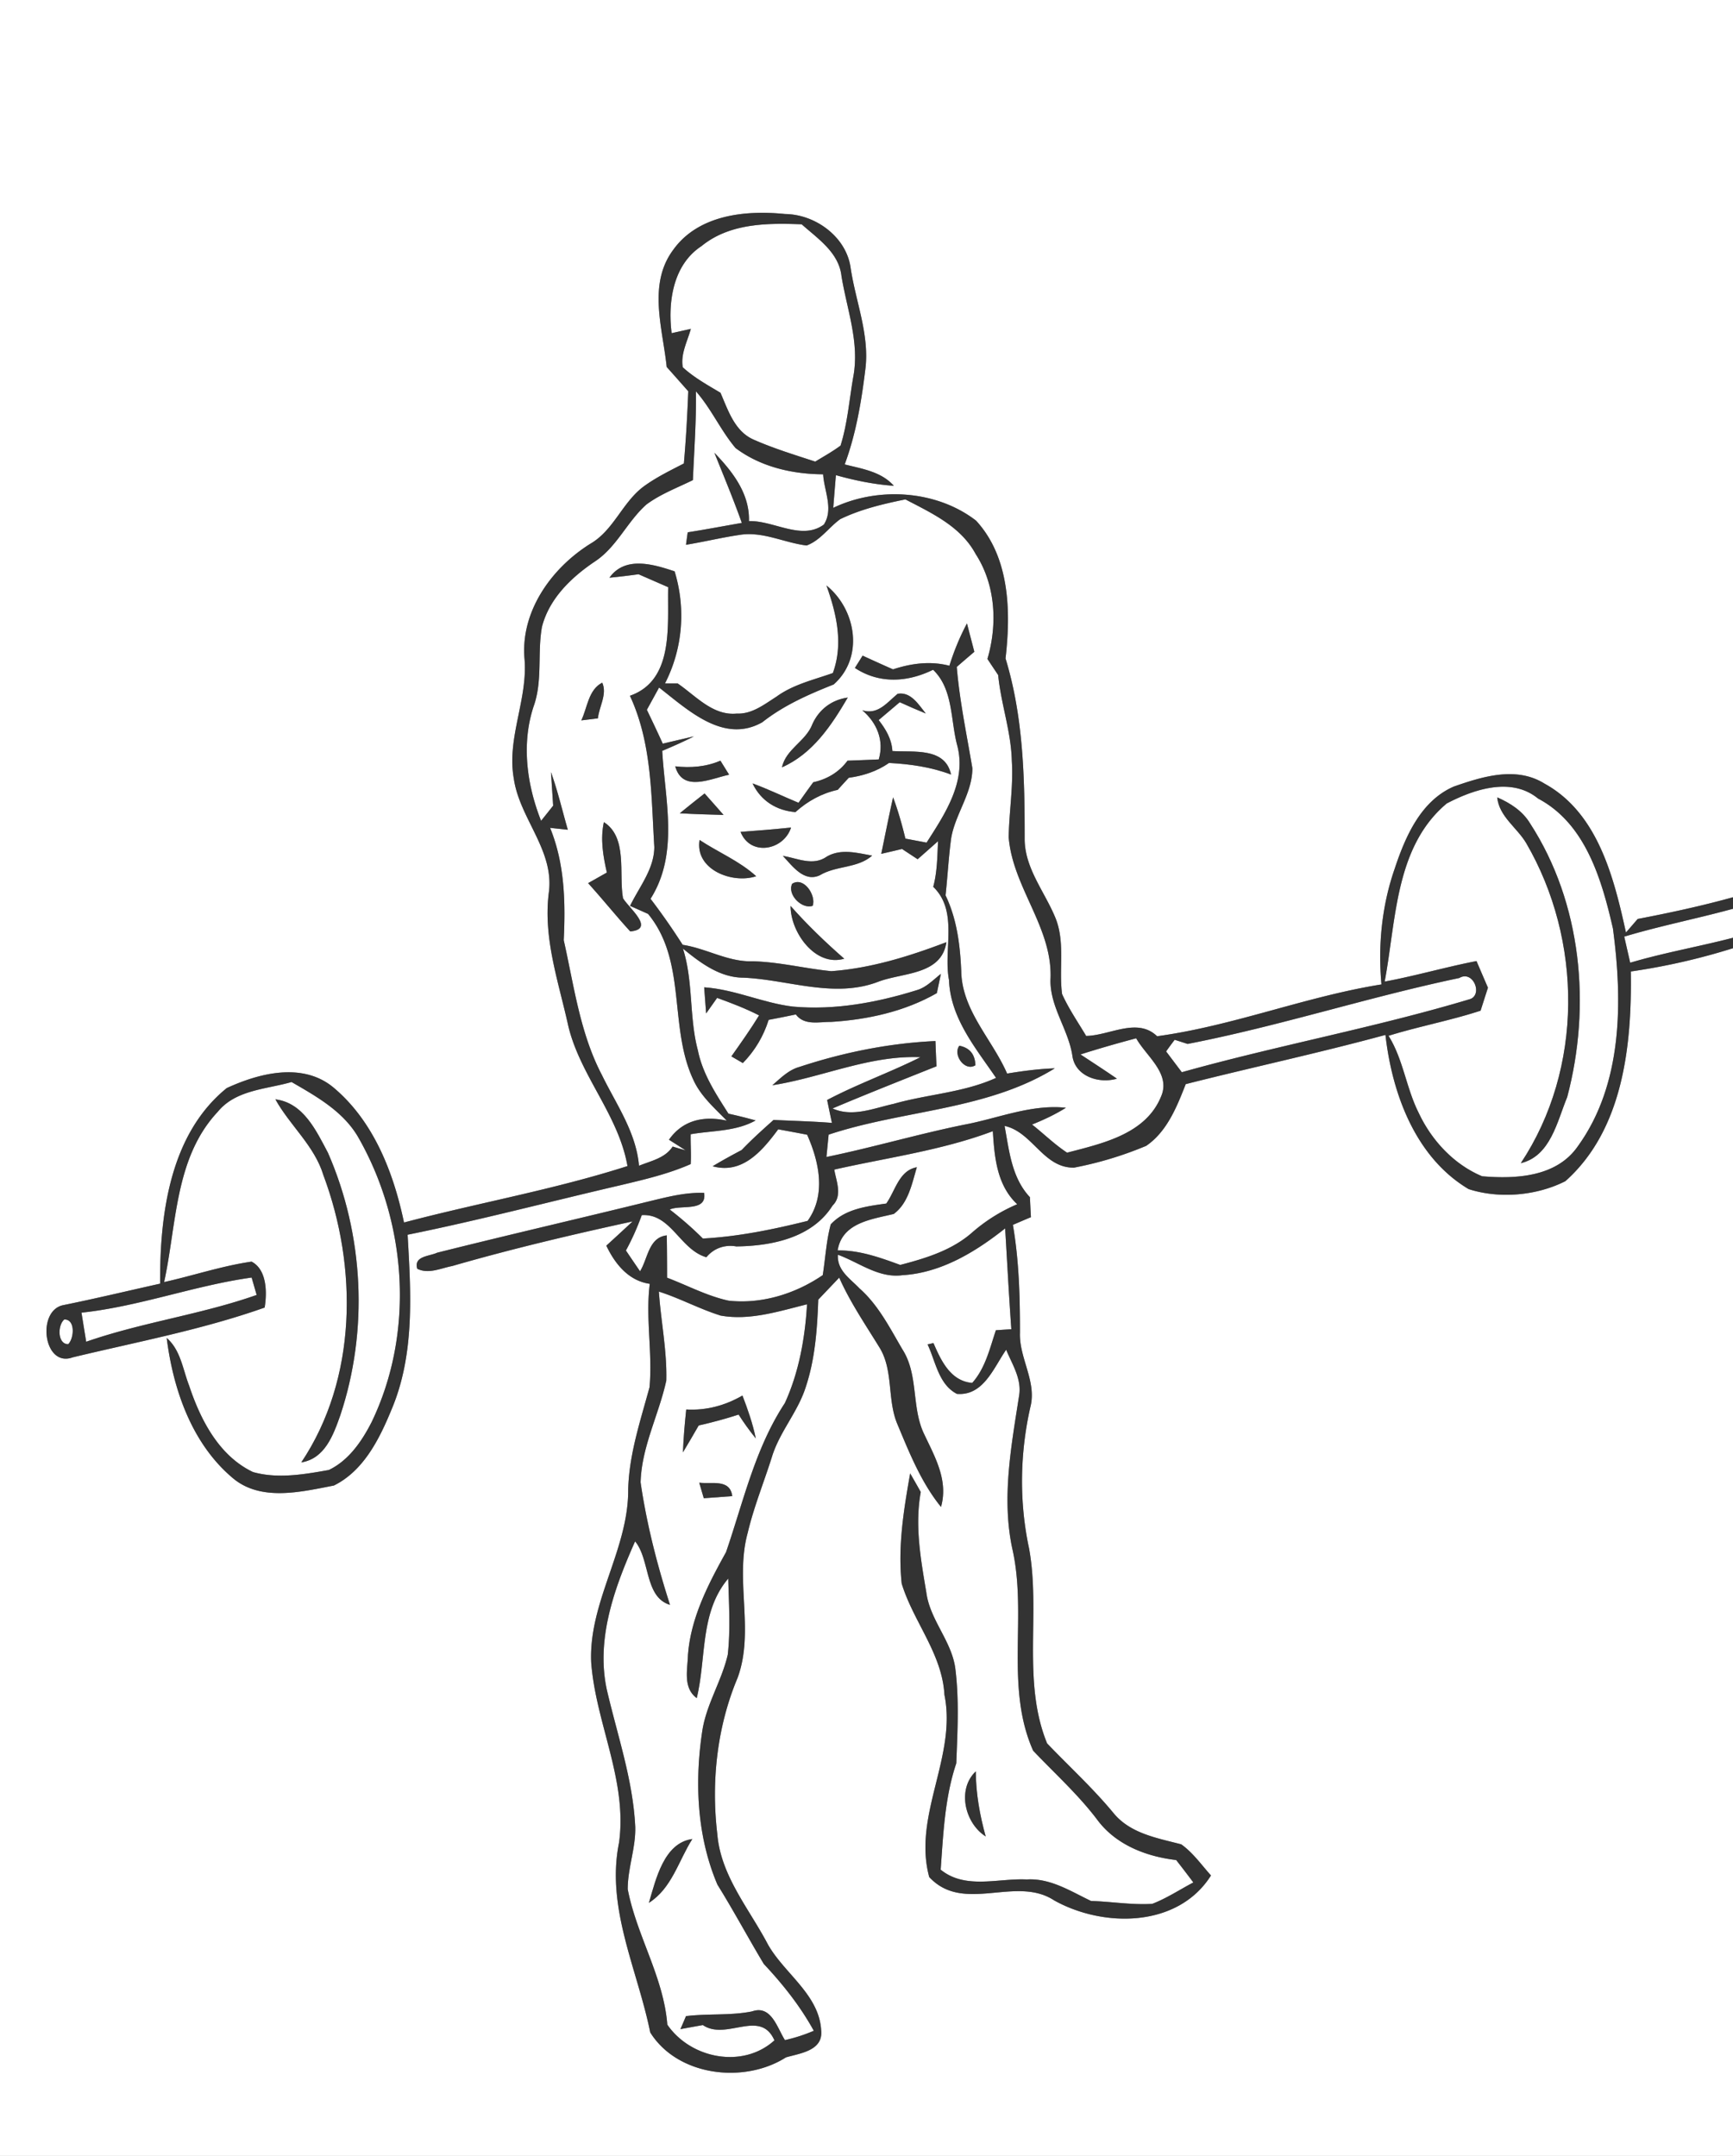 <svg width="221pt" height="275pt" viewBox="0 0 221 275" xmlns="http://www.w3.org/2000/svg">
  <rect x="0" y="0" width="221" height="275" fill="#808080" stroke="none"/>
  <g fill="#FFF">
    <path d="M0 0h221v114.45c-4 1.11-8.07 1.99-12.15 2.77-.38.43-1.12 1.3-1.5 1.73-1.54-7.01-3.58-15.25-10.38-18.99-3.6-2.25-7.9-.91-11.57.37-4.22 1.83-6.19 6.4-7.55 10.5-1.64 4.73-2.13 9.77-1.68 14.74-9.69 1.55-18.9 5.29-28.61 6.61-2.53-2.45-6.07-.08-9.05-.04-1.05-1.77-2.23-3.47-3.07-5.35-.42-3.22.41-6.6-.84-9.69-1.35-3.32-3.9-6.3-3.93-10.03.01-7.75-.16-15.62-2.44-23.08.69-5.98.55-12.9-3.76-17.58-5.05-3.9-12.51-4.36-18.21-1.63.08-1.04.25-3.13.34-4.17 2.41.68 4.88 1.18 7.39 1.36-1.62-1.82-4.04-2.16-6.27-2.73 1.43-3.87 2.12-7.95 2.62-12.03.6-4.48-1.25-8.77-1.88-13.15-.6-3.9-4.51-6.72-8.34-6.76-5.07-.52-11.09.1-14.29 4.6-3.24 4.38-1.32 9.99-.81 14.91.92 1.03 1.84 2.07 2.75 3.1-.12 3.07-.29 6.14-.56 9.21-1.76.91-3.56 1.78-5.16 2.96-2.69 2.02-3.79 5.55-6.75 7.27-4.93 3.08-8.89 8.56-8.42 14.59.48 5.21-2.28 10.16-1.36 15.35.73 5.17 5.27 9.22 4.45 14.71-.69 5.81 1.29 11.32 2.51 16.91 1.54 6.35 6.4 11.32 7.54 17.83-9.34 3-19.03 4.69-28.5 7.2-1.34-6.41-3.91-13.01-9.08-17.29-3.92-3.17-9.39-1.76-13.52.14-7.27 5.89-8.55 16.16-8.5 24.95-4.13.92-8.25 1.91-12.4 2.75-3.38.75-2.46 8.01 1.25 6.65 8.19-1.97 16.55-3.54 24.48-6.35.32-1.95.28-4.85-1.67-5.86-3.78.55-7.43 1.78-11.15 2.61 1.61-7.36 1.34-15.85 6.83-21.71 2.3-2.83 6.18-2.87 9.42-3.81 3.25 1.88 6.74 3.83 8.62 7.25 6.13 10.87 7.05 24.77 1.6 36.11-1.24 2.44-2.93 4.92-5.47 6.13-3.14.56-6.53 1.15-9.67.26-4.34-2.07-6.69-6.66-8.14-11.02-.81-2.08-1.08-4.54-2.86-6.08.82 6.53 3.17 13.38 8.31 17.77 3.6 3.16 8.8 1.86 13.01 1.05 3.8-1.88 5.81-5.95 7.35-9.69 2.98-7.04 2.48-14.85 2.05-22.3 9.11-1.84 18.1-4.22 27.16-6.32 3.02-.72 6.08-1.43 8.94-2.69.08-1.27-.03-2.55 0-3.81 2.78-.48 5.75-.34 8.28-1.76-1.15-.32-2.3-.61-3.46-.86-1.61-2.52-3.3-5.09-3.9-8.07-1.14-4.26-.56-8.76-1.91-12.99 2.23 1.82 4.7 3.7 7.72 3.71 5.74.25 11.58 2.69 17.24.5 3.11-1.17 8.02-.82 8.64-5.03-4.72 1.8-9.62 3.33-14.68 3.7-3.35-.33-6.64-1.18-10.03-1.26-3.14.1-5.88-1.64-8.92-2.1a85.531 85.531 0 0 0-4.1-5.87c3.64-5.76 1.85-12.55 1.49-18.87 1.36-.58 2.72-1.17 4.04-1.85-.99.23-2.97.69-3.97.93-.66-1.45-1.34-2.89-2.03-4.32l1.56-2.84c3.67 2.85 8.23 7.22 13.16 4.43 2.74-2.16 5.88-3.54 9.1-4.82 3.9-3.44 2.89-9.55-.92-12.63 1.29 3.6 2.18 7.44.82 11.17-2.45.87-5.07 1.46-7.2 3.02-1.55.98-3.11 2.24-5.06 2.15-3.05.3-5.23-2.27-7.53-3.84H84.8c2.27-4.44 2.68-9.55 1.23-14.3-2.72-.91-6.32-1.99-8.31.81 1.24-.12 2.48-.27 3.71-.44l3.78 1.65c-.12 4.79.8 11.87-4.88 13.85 2.82 6.06 2.71 12.77 3.11 19.29-.01 2.81-1.93 5.1-3.09 7.51.57.26 1.73.77 2.3 1.03 4.97 6.05 2.6 14.39 5.76 21.14.94 2.09 2.71 3.62 4.27 5.23-2.85-.64-5.58-.13-7.37 2.43l2.12 1.35c-.56-.15-1.11-.31-1.65-.48-.97 1.49-2.76 1.82-4.29 2.45-.38-4.3-2.9-7.82-4.73-11.57-2.8-5.34-3.56-11.4-4.87-17.2.23-4.85.13-9.75-1.74-14.33l2.26.24c-.71-2.45-1.28-4.94-2.15-7.35l.28 4.28c-.51.64-1.02 1.29-1.54 1.93-1.82-4.61-2.53-9.82-.95-14.6 1.17-3.27.46-6.78 1.06-10.13.91-3.59 3.73-6.31 6.71-8.32 2.83-1.84 4.15-5.12 6.63-7.31 1.8-1.33 3.92-2.12 5.91-3.1.16-3.77.44-7.54.39-11.32 1.96 2.22 3.15 4.98 5.05 7.23 3.19 2.4 7.23 3.33 11.17 3.35.12 2.11 1.36 4.44.09 6.41-2.82 2.08-6.39-.53-9.55-.44.1-3.52-2.1-6.32-4.41-8.72 1.19 2.97 2.43 5.93 3.5 8.95-2.3.4-4.6.84-6.9 1.2-.06.4-.17 1.19-.22 1.59 2.26-.37 4.49-.91 6.76-1.25 2.97-.52 5.73.99 8.62 1.34 1.75-.64 2.82-2.3 4.29-3.36 2.62-1.27 5.47-1.94 8.31-2.52 3.37 1.76 7.07 3.45 8.96 6.97 2.55 3.94 2.8 8.96 1.5 13.38.34.52 1.03 1.55 1.37 2.06.36 3.68 1.65 7.22 1.74 10.93.21 3.26-.35 6.5-.4 9.76.52 6.44 5.68 11.6 5.33 18.19-.06 3.45 2.27 6.3 2.79 9.65.34 2.65 3.39 3.63 5.68 2.95-1.53-1.06-3.1-2.07-4.64-3.09 2.35-.75 4.72-1.43 7.1-2.06 1.28 2.29 4.44 4.49 3.18 7.41-1.95 4.82-7.49 6-11.99 7.18-1.6-1.05-2.97-2.41-4.47-3.59 1.49-.6 2.95-1.28 4.32-2.14-4.48-.47-8.69 1.37-13.02 2.17-5.88 1.2-11.64 2.9-17.52 4.11l.28-2.85c9.5-3.16 20.16-3.09 28.84-8.46-2.05.07-4.07.34-6.08.67-1.91-4.39-5.76-8.04-5.85-13.07-.14-3.31-.55-6.64-2-9.66.26-2.42.39-4.85.71-7.26.51-3.1 2.71-5.77 2.71-8.96-.72-4.3-1.63-8.57-1.99-12.92.74-.65 1.49-1.29 2.24-1.93-.23-.9-.71-2.71-.94-3.62-.92 1.73-1.66 3.54-2.24 5.4-2.41-.63-4.85-.31-7.19.46-1.3-.57-2.59-1.16-3.88-1.75-.24.4-.74 1.18-.98 1.57 3.1 2.05 6.7 1.84 9.97.23 2.58 2.48 2.21 6.38 3.07 9.62 1.24 4.61-1.54 8.75-3.9 12.43-.68-.13-2.03-.38-2.7-.51-.43-1.78-.93-3.55-1.57-5.27-.54 2.4-1.01 4.81-1.51 7.21.66-.15 1.99-.46 2.65-.62l1.99 1.31c.65-.57 1.95-1.72 2.6-2.3-.09 1.95-.1 3.93-.61 5.82 3.24 3.13 1.26 7.96 2.01 11.89.18 4.86 3.4 8.66 6 12.48-4.13 1.88-8.73 2.08-13.05 3.31-2.55.56-5.25 1.74-7.8.59 4.39-1.86 8.83-3.61 13.26-5.38-.06-1.08-.1-2.15-.14-3.22-5.9.27-11.74 1.45-17.34 3.3-1.39.38-2.41 1.44-3.46 2.34 6.33-.99 12.38-3.85 18.89-3.58-3.91 1.96-8.04 3.42-11.9 5.46.2.97.4 1.95.61 2.92-2.48-.2-4.96-.25-7.44-.38-1.39 1.24-2.78 2.49-4.07 3.84-1.25.66-2.49 1.34-3.7 2.07 3.82 1.06 6.36-2.02 8.36-4.71.93.17 2.77.51 3.69.69 1.54 3.48 2.44 7.67.06 10.99-4.38 1.09-8.84 2.01-13.36 2.25a44.692 44.692 0 0 0-4.22-3.7c1.4-.64 4.78.35 4.38-2.12-2.33-.09-4.61.5-6.85 1.04-9.06 2.23-18.14 4.32-27.19 6.59-1.01.47-3.02.42-2.54 2.05 1.45.71 2.99-.07 4.45-.35 7.59-2.19 15.29-4.01 23.01-5.69a322.31 322.31 0 0 1-3.35 3.09c1.11 2.33 2.83 4.48 5.54 4.87-.55 4.39.37 8.8-.03 13.19-1.16 4.28-2.6 8.53-2.72 13.01.06 7.67-5.06 14.37-4.72 22.09.58 7.76 4.65 15.08 3.55 23-1.69 8.34 2.37 16.2 3.98 24.2 3.49 5.58 11.95 6.59 17.31 3.18 1.82-.53 4.75-.85 4.49-3.44-.26-4.58-4.69-7.24-6.79-10.96-2.4-4.58-6.02-8.74-6.46-14.1-.79-6.7-.03-13.67 2.59-19.91 2.19-5.97-.38-12.44 1.29-18.5.78-3.3 2.07-6.45 3.09-9.69.97-3.18 3.31-5.73 4.31-8.9 1.2-3.59 1.46-7.39 1.6-11.15.89-.94 1.78-1.87 2.67-2.81 1.39 3.13 3.32 5.96 5.11 8.87 1.84 2.94.98 6.67 2.3 9.8 1.54 3.68 3.03 7.44 5.57 10.58.95-3.36-.74-6.31-2.11-9.21-1.7-3.42-.71-7.6-2.8-10.87-1.61-2.74-3.07-5.67-5.49-7.8-1.18-1.25-2.87-2.27-2.75-4.29 2.68.97 5.2 3.02 8.22 2.61 4.94-.29 9.33-2.97 13.11-5.97.26 4.28.48 8.57.79 12.86-.49.03-1.48.1-1.97.13-.78 2.32-1.34 4.84-3.02 6.72-2.77-.23-3.98-2.86-4.94-5.08-.19.04-.57.13-.75.17 1.03 2.18 1.4 5.1 3.74 6.31 3.39.28 4.7-3.37 6.28-5.63.77 1.87 2.01 3.73 1.65 5.86-1 6.45-2.26 13.11-.85 19.59 1.91 8.47-.98 17.54 2.64 25.69 2.75 2.9 5.74 5.59 8.16 8.79 2.37 3.21 6.23 4.71 10.08 5.16.74.94 1.47 1.9 2.19 2.86-1.74.92-3.4 2.02-5.24 2.73-2.61.16-5.21-.29-7.81-.37-2.6-1.24-5.19-2.93-8.19-2.74-3.67-.18-7.83 1.31-10.98-1.25.33-4.56.52-9.2 1.99-13.57.15-4.01.38-8.06-.12-12.06-.45-3.52-3.24-6.21-3.7-9.73-.71-4.22-1.49-8.53-.71-12.81-.44-.8-.9-1.59-1.35-2.38-.82 4.62-1.59 9.36-1.08 14.06 1.49 4.87 5.16 8.93 5.45 14.19 1.6 7.9-4.07 15.4-1.94 23.24 4.37 4.72 11.01-.24 15.92 2.97 6.29 3.52 15.8 3.51 20.01-3.17-1.22-1.36-2.29-2.9-3.79-3.97-3.12-.82-6.54-1.38-8.69-4.05-2.6-3.14-5.62-5.9-8.42-8.83-3.22-7.88-.8-16.68-2.3-24.88-1.27-5.92-1.17-12.13.17-18.03.83-3.26-1.44-6.21-1.33-9.45.01-4.61-.12-9.23-.9-13.78.58-.25 1.72-.74 2.3-.98-.05-.86-.09-1.7-.13-2.55-2.33-2.48-2.64-5.91-3.23-9.09 3.56.77 4.94 5.39 8.86 5.32 3.15-.6 6.25-1.54 9.2-2.78 2.65-1.81 3.91-4.98 5.04-7.87 8.48-2.15 17.03-3.98 25.47-6.28.85 7.5 3.82 15.63 10.61 19.67 3.91 1.26 8.66.85 12.33-1.01 7.41-6.59 8.49-17.42 8.35-26.75a82.79 82.79 0 0 0 13.03-2.97V275H0V0m74.13 91.89c.53-.07 1.59-.19 2.12-.26.15-1.5 1.21-3.08.55-4.55-1.77.9-1.89 3.19-2.67 4.81m40.34-3.39c-1.36 1.12-2.52 2.73-4.51 2.1 1.86 1.58 2.82 3.85 2.1 6.27-1.33.06-2.65.11-3.98.16-1.07 1.46-2.61 2.37-4.37 2.75-.64.87-1.26 1.74-1.88 2.62-1.95-.81-3.87-1.74-5.86-2.47 1.05 2.22 3.06 3.47 5.47 3.66 1.53-1.39 3.36-2.4 5.39-2.84.35-.39 1.05-1.16 1.41-1.54 1.83-.25 3.6-.82 5.13-1.89 2.69.14 5.37.52 7.91 1.48-.74-3.51-4.81-2.82-7.48-3-.08-1.51-.84-2.79-1.75-3.95.9-.76 1.8-1.52 2.69-2.28 1.09.5 2.2.98 3.32 1.44-.91-1.12-1.9-2.81-3.59-2.51m-10.87 3.87c-.84 2.2-3.37 3.16-3.88 5.51 3.92-1.74 6.3-5.33 8.39-8.9-2.04.28-3.67 1.51-4.51 3.39m-17.49 5.38c.93 3.38 4.56 1.55 6.87 1.07l-1.11-1.79c-1.83.79-3.8.94-5.76.72m.58 5.99c1.86.11 3.72.16 5.58.21-.8-.92-1.61-1.83-2.42-2.74-1.06.84-2.12 1.67-3.16 2.53m-9.68 1.13c-.47 2.15-.1 4.32.38 6.43L75 112.65c1.83 2.02 3.53 4.15 5.37 6.16 3.23-.29-.13-2.93-.92-4.23-.56-3.13.62-7.77-2.44-9.71m17.43 1.24c1.23 3.15 5.49 2.39 6.44-.55-2.14.22-4.29.4-6.44.55m-5.23 1.03c-.62 3.78 4.17 5.64 7.22 4.63-2.12-1.94-4.84-3.05-7.22-4.63m16.25 2.11c-1.76 1.27-3.76.23-5.63-.08 1.2 1.27 2.69 3.41 4.71 2.48 2.09-1.26 4.81-.86 6.68-2.51-1.89-.34-3.96-.92-5.76.11m-4.44 3.48c-.67 1.38 1.26 3.3 2.62 2.81.46-1.33-1.13-3.76-2.62-2.81m-.2 2.83c-.03 3.3 3.12 7.82 6.84 6.73-2.41-2.11-4.72-4.33-6.84-6.73m16.13 10.73c-5.1 1.59-10.46 2.59-15.82 2.11-3.86-.46-7.43-2.2-11.33-2.46.06.83.18 2.49.25 3.33.35-.5 1.05-1.48 1.4-1.98 1.82.66 3.63 1.35 5.35 2.23-1.1 1.8-2.32 3.51-3.53 5.23l1.46.85c1.53-1.56 2.64-3.43 3.29-5.51 1.15-.21 2.31-.45 3.47-.69 1.08 1.46 2.98.93 4.52.95 4.66-.29 9.38-1.33 13.46-3.67.13-.61.39-1.84.52-2.46-.97.75-1.83 1.71-3.04 2.07m5.39 7.1c-.87 1.14.69 3.35 2.05 2.49-.05-1.4-.73-2.23-2.05-2.49m-87.22 6.84c1.86 3.35 4.98 5.92 6.12 9.67 4.39 11.73 4.32 25.98-2.82 36.64 3.01-.48 4.09-3.5 4.97-5.99 3.62-10.84 3.01-23.05-1.57-33.51-1.5-2.82-3.13-6.37-6.7-6.81m69.1 1.05c.57.58.57.58 0 0m21.48 92.97c-.75-2.71-1.25-5.48-1.26-8.3-2.43 2.29-1.4 6.61 1.26 8.3z"/>
    <path d="M89.46 31.39c3.59-2.93 8.38-2.95 12.77-2.78 2.07 1.84 4.75 3.6 5.08 6.61.69 4.24 2.32 8.46 1.51 12.82-.52 2.94-.73 5.95-1.63 8.8-1.02.76-2.14 1.38-3.23 2.04-2.66-.87-5.35-1.69-7.92-2.83-2.37-1.08-3.2-3.74-4.16-5.95-1.66-.99-3.38-1.94-4.81-3.25-.3-1.71.59-3.3 1.03-4.9-.61.14-1.84.41-2.45.55-.5-3.98.17-8.73 3.81-11.11zM184.49 102.49c3.47-1.82 8.25-3.42 11.65-.63 6.07 3.2 8.13 10.38 9.55 16.58 1.24 9.29 1.25 19.84-4.46 27.75-2.71 3.95-7.91 4.22-12.23 3.85-3.6-1.51-6.44-4.58-8.08-8.08-1.6-3.17-1.96-6.81-3.85-9.84 3.88-1.2 7.88-1.94 11.74-3.2.31-.97.62-1.95.94-2.93-.49-1.13-.98-2.27-1.46-3.4-3.93.76-7.78 1.89-11.71 2.62 1.47-7.78 1.3-17.18 7.91-22.72m6.44-.78c.25 2.45 2.51 3.84 3.69 5.82 7.21 12.39 7.32 28.78-.68 40.84 3.8-.91 4.63-5.32 5.92-8.44 3.07-11.61 1.87-24.72-4.75-34.92-.96-1.58-2.53-2.58-4.18-3.3zM207.13 119.47c4.58-1.37 9.27-2.29 13.87-3.55v3.7c-4.35 1.13-8.79 1.9-13.11 3.18l-.76-3.33z"/>
    <path d="M151.45 133.16c11.66-2.26 23.02-5.97 34.65-8.41 1.73-1.03 3.01 2.05 1.41 2.68-12.13 3.65-24.61 5.92-36.8 9.34-.5-.66-1.5-1.99-2-2.65.35-.51.72-1 1.09-1.49l1.65.53zM106.39 149.19c6.76-1.53 13.69-2.44 20.22-4.9.21 3.32.51 6.88 3.11 9.32-2.12.9-4.07 2.13-5.8 3.65-2.57 2.24-5.89 3.25-9.12 4.09-2.57-.94-5.2-1.89-7.98-1.85.57-3.54 4.32-3.96 7.15-4.65 1.87-1.37 2.32-3.86 2.95-5.96-2.28.41-2.74 3.01-3.9 4.63-2.5.35-5.27.69-7.08 2.66-.57 2.11-.68 4.32-1.02 6.47-3.48 2.38-7.78 3.72-12 3.26-2.74-.59-5.24-1.94-7.85-2.93 0-1.8-.01-3.6-.04-5.4-2.33.27-2.4 2.97-3.41 4.58a313.1 313.1 0 0 1-1.8-2.65c.79-1.45 1.46-2.96 2.02-4.51 3.73-.24 4.87 4.4 8.24 5.37.94-1.14 2.34-1.64 3.81-1.38 4.51-.05 9.69-1.09 12.28-5.21 1.3-1.27.47-3.1.22-4.59zM10.39 167.44c7.38-.79 14.39-3.46 21.7-4.48.16.56.48 1.66.64 2.22-7.08 2.5-14.63 3.49-21.74 5.97l-.6-3.71z"/>
    <path d="M84.02 164.75c2.68.85 5.18 2.22 7.87 3.06 3.72.67 7.45-.55 11.03-1.44-.26 4.3-1.03 8.67-2.83 12.6-3.79 5.75-5.29 12.57-7.5 19.01-2.27 4.09-4.51 8.38-4.86 13.14-.05 1.87-.66 4.16 1.12 5.49 1.25-5.12.37-10.95 4.02-15.26.08 3.23.3 6.49-.06 9.71-.78 3.39-2.78 6.39-3.27 9.86-.97 6.5-.65 13.38 1.95 19.48 2.06 3.31 3.9 6.76 5.91 10.11 2.44 2.6 4.66 5.39 6.38 8.53-1.19.51-2.42.91-3.68 1.19-.99-1.54-1.73-4.53-4.2-3.66-2.78.56-5.63.25-8.42.6-.17.42-.53 1.25-.71 1.66.95-.18 1.9-.35 2.86-.52 3 2.05 7.32-2.14 9.13 1.95-4.03 3.66-10.68 2.34-13.66-2-.47-6.07-3.91-11.35-5.05-17.27-.01-2.69 1.04-5.28.96-7.97-.29-6.02-2.3-11.73-3.64-17.55-1.38-6.5 1.02-13 3.62-18.86 1.93 2.32 1.19 7.12 4.45 8.1-1.64-5.11-2.98-10.32-3.75-15.63.13-4.55 2.33-8.62 3.28-12.98.1-3.81-.69-7.57-.95-11.35m3.49 15.04c-.19 1.81-.35 3.64-.42 5.47.69-1.14 1.35-2.29 2.01-3.43 1.72-.39 3.42-.85 5.09-1.39.67 1.05 1.4 2.06 2.19 3.04-.38-1.88-1.02-3.69-1.7-5.47-2.19 1.27-4.63 1.93-7.17 1.78m1.66 9.34c.15.49.44 1.48.58 1.98.91-.07 2.72-.2 3.63-.27-.28-2.23-2.63-1.51-4.21-1.71m-6.42 53.59c2.94-1.87 3.77-5.36 5.54-8.14-3.63.49-4.65 5.15-5.54 8.14zM8.2 168.31c1.43-.04 1.26 2.4.5 3.15-1.39.01-1.37-2.44-.5-3.15z"/>
  </g>
  <g fill="#333">
    <path d="M85.83 31.9c3.2-4.5 9.22-5.12 14.29-4.6 3.83.04 7.74 2.86 8.34 6.76.63 4.38 2.48 8.67 1.88 13.15-.5 4.08-1.19 8.16-2.62 12.03 2.23.57 4.65.91 6.27 2.73-2.51-.18-4.98-.68-7.39-1.36-.09 1.04-.26 3.13-.34 4.17 5.7-2.73 13.16-2.27 18.21 1.63 4.31 4.68 4.45 11.6 3.76 17.58 2.28 7.46 2.45 15.33 2.44 23.08.03 3.73 2.58 6.71 3.93 10.03 1.25 3.09.42 6.47.84 9.69.84 1.88 2.02 3.58 3.07 5.35 2.98-.04 6.52-2.41 9.05.04 9.71-1.32 18.92-5.06 28.61-6.61-.45-4.97.04-10.01 1.68-14.74 1.36-4.1 3.33-8.67 7.55-10.5 3.67-1.28 7.97-2.62 11.57-.37 6.8 3.74 8.84 11.98 10.38 18.99.38-.43 1.12-1.3 1.5-1.73 4.08-.78 8.15-1.66 12.15-2.77v1.47c-4.6 1.26-9.29 2.18-13.87 3.55l.76 3.33c4.32-1.28 8.76-2.05 13.11-3.18v1.33a82.79 82.79 0 0 1-13.03 2.97c.14 9.33-.94 20.16-8.35 26.75-3.67 1.86-8.42 2.27-12.33 1.01-6.79-4.04-9.76-12.17-10.61-19.67-8.44 2.3-16.99 4.13-25.47 6.28-1.13 2.89-2.39 6.06-5.04 7.87a46.046 46.046 0 0 1-9.2 2.78c-3.92.07-5.3-4.55-8.86-5.32.59 3.18.9 6.61 3.23 9.09.04.85.08 1.69.13 2.55-.58.24-1.72.73-2.3.98.78 4.55.91 9.17.9 13.78-.11 3.24 2.16 6.19 1.33 9.45-1.34 5.9-1.44 12.11-.17 18.03 1.5 8.2-.92 17 2.3 24.88 2.8 2.93 5.82 5.69 8.42 8.83 2.15 2.67 5.57 3.23 8.69 4.05 1.5 1.07 2.57 2.61 3.79 3.97-4.21 6.68-13.72 6.69-20.01 3.17-4.91-3.21-11.55 1.75-15.92-2.97-2.13-7.84 3.54-15.34 1.94-23.24-.29-5.26-3.96-9.32-5.45-14.19-.51-4.7.26-9.44 1.08-14.06.45.79.91 1.58 1.35 2.38-.78 4.28 0 8.59.71 12.81.46 3.52 3.25 6.21 3.7 9.73.5 4 .27 8.05.12 12.06-1.47 4.37-1.66 9.01-1.99 13.57 3.15 2.56 7.31 1.07 10.98 1.25 3-.19 5.59 1.5 8.19 2.74 2.6.08 5.2.53 7.81.37 1.84-.71 3.5-1.81 5.24-2.73-.72-.96-1.45-1.92-2.19-2.86-3.85-.45-7.71-1.95-10.08-5.16-2.42-3.2-5.41-5.89-8.16-8.79-3.62-8.15-.73-17.22-2.64-25.69-1.41-6.48-.15-13.14.85-19.59.36-2.13-.88-3.99-1.65-5.86-1.58 2.26-2.89 5.91-6.28 5.63-2.34-1.21-2.71-4.13-3.74-6.31.18-.04.56-.13.75-.17.96 2.22 2.17 4.85 4.94 5.08 1.68-1.88 2.24-4.4 3.02-6.72.49-.03 1.48-.1 1.97-.13-.31-4.29-.53-8.58-.79-12.86-3.78 3-8.17 5.68-13.11 5.97-3.02.41-5.54-1.64-8.22-2.61-.12 2.02 1.57 3.04 2.75 4.29 2.42 2.13 3.88 5.06 5.49 7.8 2.09 3.27 1.1 7.45 2.8 10.87 1.37 2.9 3.06 5.85 2.11 9.21-2.54-3.14-4.03-6.9-5.57-10.58-1.32-3.13-.46-6.86-2.3-9.8-1.79-2.91-3.72-5.74-5.11-8.87-.89.94-1.78 1.87-2.67 2.81-.14 3.76-.4 7.56-1.6 11.15-1 3.17-3.34 5.72-4.31 8.9-1.02 3.24-2.31 6.39-3.09 9.69-1.67 6.06.9 12.53-1.29 18.5-2.62 6.24-3.38 13.21-2.59 19.91.44 5.36 4.06 9.52 6.46 14.1 2.1 3.72 6.53 6.38 6.79 10.96.26 2.59-2.67 2.91-4.49 3.44-5.36 3.41-13.82 2.4-17.31-3.18-1.61-8-5.67-15.86-3.98-24.2 1.1-7.92-2.97-15.24-3.55-23-.34-7.72 4.78-14.42 4.72-22.09.12-4.48 1.56-8.73 2.72-13.01.4-4.39-.52-8.8.03-13.19-2.71-.39-4.43-2.54-5.54-4.87 1.12-1.02 2.24-2.05 3.35-3.09-7.72 1.68-15.42 3.5-23.01 5.69-1.46.28-3 1.06-4.45.35-.48-1.63 1.53-1.58 2.54-2.05 9.05-2.27 18.13-4.36 27.19-6.59 2.24-.54 4.52-1.13 6.85-1.04.4 2.47-2.98 1.48-4.38 2.12 1.47 1.14 2.89 2.37 4.22 3.7 4.52-.24 8.98-1.16 13.36-2.25 2.38-3.32 1.48-7.51-.06-10.99-.92-.18-2.76-.52-3.69-.69-2 2.69-4.54 5.77-8.36 4.71 1.21-.73 2.45-1.41 3.7-2.07 1.29-1.35 2.68-2.6 4.07-3.84 2.48.13 4.96.18 7.44.38-.21-.97-.41-1.95-.61-2.92 3.86-2.04 7.99-3.5 11.9-5.46-6.51-.27-12.56 2.59-18.89 3.58 1.05-.9 2.07-1.96 3.46-2.34 5.6-1.85 11.44-3.03 17.34-3.3.04 1.07.08 2.14.14 3.22-4.43 1.77-8.87 3.52-13.26 5.38 2.55 1.15 5.25-.03 7.8-.59 4.32-1.23 8.92-1.43 13.05-3.31-2.6-3.82-5.82-7.62-6-12.48-.75-3.93 1.23-8.76-2.01-11.89.51-1.89.52-3.87.61-5.82-.65.58-1.95 1.73-2.6 2.3l-1.99-1.31c-.66.16-1.99.47-2.65.62.5-2.4.97-4.81 1.51-7.21.64 1.72 1.14 3.49 1.57 5.27.67.13 2.02.38 2.7.51 2.36-3.68 5.14-7.82 3.9-12.43-.86-3.24-.49-7.14-3.07-9.62-3.27 1.61-6.87 1.82-9.97-.23.24-.39.74-1.17.98-1.57 1.29.59 2.58 1.18 3.88 1.75 2.34-.77 4.78-1.09 7.19-.46.58-1.86 1.32-3.67 2.24-5.4.23.91.71 2.72.94 3.62-.75.64-1.5 1.28-2.24 1.93.36 4.35 1.27 8.62 1.99 12.92 0 3.19-2.2 5.86-2.71 8.96-.32 2.41-.45 4.84-.71 7.26 1.45 3.02 1.86 6.35 2 9.66.09 5.03 3.94 8.68 5.85 13.07 2.01-.33 4.03-.6 6.08-.67-8.68 5.37-19.34 5.3-28.84 8.46l-.28 2.85c5.88-1.21 11.64-2.91 17.52-4.11 4.33-.8 8.54-2.64 13.02-2.17-1.37.86-2.83 1.54-4.32 2.14 1.5 1.18 2.87 2.54 4.47 3.59 4.5-1.18 10.04-2.36 11.99-7.18 1.26-2.92-1.9-5.12-3.18-7.41-2.38.63-4.75 1.31-7.1 2.06 1.54 1.02 3.11 2.03 4.64 3.09-2.29.68-5.34-.3-5.68-2.95-.52-3.35-2.85-6.2-2.79-9.65.35-6.59-4.81-11.75-5.33-18.19.05-3.26.61-6.5.4-9.76-.09-3.71-1.38-7.25-1.74-10.93-.34-.51-1.03-1.54-1.37-2.06 1.3-4.42 1.05-9.44-1.5-13.38-1.89-3.52-5.59-5.21-8.96-6.97-2.84.58-5.69 1.25-8.31 2.52-1.47 1.06-2.54 2.72-4.29 3.36-2.89-.35-5.65-1.86-8.62-1.34-2.27.34-4.5.88-6.76 1.25.05-.4.16-1.19.22-1.59 2.3-.36 4.6-.8 6.9-1.2-1.07-3.02-2.31-5.98-3.5-8.95 2.31 2.4 4.51 5.2 4.41 8.72 3.16-.09 6.73 2.52 9.55.44 1.27-1.97.03-4.3-.09-6.41-3.94-.02-7.98-.95-11.17-3.35-1.9-2.25-3.09-5.01-5.05-7.23.05 3.78-.23 7.55-.39 11.32-1.99.98-4.11 1.77-5.91 3.1-2.48 2.19-3.8 5.47-6.63 7.31-2.98 2.01-5.8 4.73-6.71 8.32-.6 3.35.11 6.86-1.06 10.13-1.58 4.78-.87 9.99.95 14.6.52-.64 1.03-1.29 1.54-1.93l-.28-4.28c.87 2.41 1.44 4.9 2.15 7.35l-2.26-.24c1.87 4.58 1.97 9.48 1.74 14.33 1.31 5.8 2.07 11.86 4.87 17.2 1.83 3.75 4.35 7.27 4.73 11.57 1.53-.63 3.32-.96 4.29-2.45.54.17 1.09.33 1.65.48l-2.12-1.35c1.79-2.56 4.52-3.07 7.37-2.43-1.56-1.61-3.33-3.14-4.27-5.23-3.16-6.75-.79-15.09-5.76-21.14-.57-.26-1.73-.77-2.3-1.03 1.16-2.41 3.08-4.7 3.09-7.51-.4-6.52-.29-13.23-3.11-19.29 5.68-1.98 4.76-9.06 4.88-13.85l-3.78-1.65c-1.23.17-2.47.32-3.71.44 1.99-2.8 5.59-1.72 8.31-.81 1.45 4.75 1.04 9.86-1.23 14.3h1.62c2.3 1.57 4.48 4.14 7.53 3.84 1.95.09 3.51-1.17 5.06-2.15 2.13-1.56 4.75-2.15 7.2-3.02 1.36-3.73.47-7.57-.82-11.17 3.81 3.08 4.82 9.19.92 12.63-3.22 1.28-6.36 2.66-9.1 4.82-4.93 2.79-9.49-1.58-13.16-4.43l-1.56 2.84c.69 1.43 1.37 2.87 2.03 4.32 1-.24 2.98-.7 3.97-.93-1.32.68-2.68 1.27-4.04 1.85.36 6.32 2.15 13.11-1.49 18.87 1.45 1.89 2.81 3.86 4.1 5.87 3.04.46 5.78 2.2 8.92 2.1 3.39.08 6.68.93 10.03 1.26 5.06-.37 9.96-1.9 14.68-3.7-.62 4.21-5.53 3.86-8.64 5.03-5.66 2.19-11.5-.25-17.24-.5-3.02-.01-5.49-1.89-7.72-3.71 1.35 4.23.77 8.73 1.91 12.99.6 2.98 2.29 5.55 3.9 8.07 1.16.25 2.31.54 3.46.86-2.53 1.42-5.5 1.28-8.28 1.76-.03 1.26.08 2.54 0 3.81-2.86 1.26-5.92 1.97-8.94 2.69-9.06 2.1-18.05 4.48-27.16 6.32.43 7.45.93 15.26-2.05 22.3-1.54 3.74-3.55 7.81-7.35 9.69-4.21.81-9.41 2.11-13.01-1.05-5.14-4.39-7.49-11.24-8.31-17.77 1.78 1.54 2.05 4 2.86 6.08 1.45 4.36 3.8 8.95 8.14 11.02 3.14.89 6.53.3 9.67-.26 2.54-1.21 4.23-3.69 5.47-6.13 5.45-11.34 4.53-25.24-1.6-36.11-1.88-3.42-5.37-5.37-8.62-7.25-3.24.94-7.12.98-9.42 3.81-5.49 5.86-5.22 14.35-6.83 21.71 3.72-.83 7.37-2.06 11.15-2.61 1.95 1.01 1.99 3.91 1.67 5.86-7.93 2.81-16.29 4.38-24.48 6.35-3.71 1.36-4.63-5.9-1.25-6.65 4.15-.84 8.27-1.83 12.4-2.75-.05-8.79 1.23-19.06 8.5-24.95 4.13-1.9 9.6-3.31 13.52-.14 5.17 4.28 7.74 10.88 9.08 17.29 9.47-2.51 19.16-4.2 28.5-7.2-1.14-6.51-6-11.48-7.54-17.83-1.22-5.59-3.2-11.1-2.51-16.91.82-5.49-3.72-9.54-4.45-14.71-.92-5.19 1.84-10.14 1.36-15.35-.47-6.03 3.49-11.51 8.42-14.59 2.96-1.72 4.06-5.25 6.75-7.27 1.6-1.18 3.4-2.05 5.16-2.96.27-3.07.44-6.14.56-9.21-.91-1.03-1.83-2.07-2.75-3.1-.51-4.92-2.43-10.53.81-14.91m3.63-.51c-3.64 2.38-4.31 7.13-3.81 11.11.61-.14 1.84-.41 2.45-.55-.44 1.6-1.33 3.19-1.03 4.9 1.43 1.31 3.15 2.26 4.81 3.25.96 2.21 1.79 4.87 4.16 5.95 2.57 1.14 5.26 1.96 7.92 2.83 1.09-.66 2.21-1.28 3.23-2.04.9-2.85 1.11-5.86 1.63-8.8.81-4.36-.82-8.58-1.51-12.82-.33-3.01-3.01-4.77-5.08-6.61-4.39-.17-9.18-.15-12.77 2.78m95.03 71.1c-6.61 5.54-6.44 14.94-7.91 22.72 3.93-.73 7.78-1.86 11.71-2.62.48 1.13.97 2.27 1.46 3.4-.32.98-.63 1.96-.94 2.93-3.86 1.26-7.86 2-11.74 3.2 1.89 3.03 2.25 6.67 3.85 9.84 1.64 3.5 4.48 6.57 8.08 8.08 4.32.37 9.52.1 12.23-3.85 5.71-7.91 5.7-18.46 4.46-27.75-1.42-6.2-3.48-13.38-9.55-16.58-3.4-2.79-8.18-1.19-11.65.63m-33.04 30.67l-1.65-.53c-.37.49-.74.98-1.09 1.49.5.66 1.5 1.99 2 2.65 12.19-3.42 24.67-5.69 36.8-9.34 1.6-.63.32-3.71-1.41-2.68-11.63 2.44-22.99 6.15-34.65 8.41m-45.06 16.03c.25 1.49 1.08 3.32-.22 4.59-2.59 4.12-7.77 5.16-12.28 5.21-1.47-.26-2.87.24-3.81 1.38-3.37-.97-4.51-5.61-8.24-5.37-.56 1.55-1.23 3.06-2.02 4.51.59.88 1.19 1.76 1.8 2.65 1.01-1.61 1.08-4.31 3.41-4.58.03 1.8.04 3.6.04 5.4 2.61.99 5.11 2.34 7.85 2.93 4.22.46 8.52-.88 12-3.26.34-2.15.45-4.36 1.02-6.47 1.81-1.97 4.58-2.31 7.08-2.66 1.16-1.62 1.62-4.22 3.9-4.63-.63 2.1-1.08 4.59-2.95 5.96-2.83.69-6.58 1.11-7.15 4.65 2.78-.04 5.41.91 7.98 1.85 3.23-.84 6.55-1.85 9.12-4.09a21.51 21.51 0 0 1 5.8-3.65c-2.6-2.44-2.9-6-3.11-9.32-6.53 2.46-13.46 3.37-20.22 4.9m-96 18.25l.6 3.71c7.11-2.48 14.66-3.47 21.74-5.97-.16-.56-.48-1.66-.64-2.22-7.31 1.02-14.32 3.69-21.7 4.48m73.63-2.69c.26 3.78 1.05 7.54.95 11.35-.95 4.36-3.15 8.43-3.28 12.98.77 5.31 2.11 10.52 3.75 15.63-3.26-.98-2.52-5.78-4.45-8.1-2.6 5.86-5 12.36-3.62 18.86 1.34 5.82 3.35 11.53 3.64 17.55.08 2.69-.97 5.28-.96 7.97 1.14 5.92 4.58 11.2 5.05 17.27 2.98 4.34 9.63 5.66 13.66 2-1.81-4.09-6.13.1-9.13-1.95-.96.17-1.91.34-2.86.52.18-.41.54-1.24.71-1.66 2.79-.35 5.64-.04 8.42-.6 2.47-.87 3.21 2.12 4.2 3.66 1.26-.28 2.49-.68 3.68-1.19-1.72-3.14-3.94-5.93-6.38-8.53-2.01-3.35-3.85-6.8-5.91-10.11-2.6-6.1-2.92-12.98-1.95-19.48.49-3.47 2.49-6.47 3.27-9.86.36-3.22.14-6.48.06-9.71-3.65 4.31-2.77 10.14-4.02 15.26-1.78-1.33-1.17-3.62-1.12-5.49.35-4.76 2.59-9.05 4.86-13.14 2.21-6.44 3.71-13.26 7.5-19.01 1.8-3.93 2.57-8.3 2.83-12.6-3.58.89-7.31 2.11-11.03 1.44-2.69-.84-5.19-2.21-7.87-3.06M8.2 168.31c-.87.71-.89 3.16.5 3.15.76-.75.93-3.19-.5-3.15z"/>
    <path d="M74.13 91.89c.78-1.62.9-3.91 2.67-4.81.66 1.47-.4 3.05-.55 4.55-.53.07-1.59.19-2.12.26zM114.47 88.5c1.69-.3 2.68 1.39 3.59 2.51-1.12-.46-2.23-.94-3.32-1.44-.89.76-1.79 1.52-2.69 2.28.91 1.16 1.67 2.44 1.75 3.95 2.67.18 6.74-.51 7.48 3-2.54-.96-5.22-1.34-7.91-1.48-1.53 1.07-3.3 1.64-5.13 1.89-.36.38-1.06 1.15-1.41 1.54-2.03.44-3.86 1.45-5.39 2.84-2.41-.19-4.42-1.44-5.47-3.66 1.99.73 3.91 1.66 5.86 2.47.62-.88 1.24-1.75 1.88-2.62 1.76-.38 3.3-1.29 4.37-2.75 1.33-.05 2.65-.1 3.98-.16.72-2.42-.24-4.69-2.1-6.27 1.99.63 3.15-.98 4.51-2.1z"/>
    <path d="M103.6 92.37c.84-1.88 2.47-3.11 4.51-3.39-2.09 3.57-4.47 7.16-8.39 8.9.51-2.35 3.04-3.31 3.88-5.51zM86.11 97.75c1.96.22 3.93.07 5.76-.72l1.11 1.79c-2.31.48-5.94 2.31-6.87-1.07zM86.69 103.74c1.04-.86 2.1-1.69 3.16-2.53.81.91 1.62 1.82 2.42 2.74-1.86-.05-3.72-.1-5.58-.21zM190.93 101.71c1.65.72 3.22 1.72 4.18 3.3 6.62 10.2 7.82 23.31 4.75 34.92-1.29 3.12-2.12 7.53-5.92 8.44 8-12.06 7.89-28.45.68-40.84-1.18-1.98-3.44-3.37-3.69-5.82zM77.01 104.87c3.06 1.94 1.88 6.58 2.44 9.71.79 1.3 4.15 3.94.92 4.23-1.84-2.01-3.54-4.14-5.37-6.16l2.39-1.35c-.48-2.11-.85-4.28-.38-6.43zM94.44 106.11c2.15-.15 4.3-.33 6.44-.55-.95 2.94-5.21 3.7-6.44.55zM89.21 107.14c2.38 1.58 5.1 2.69 7.22 4.63-3.05 1.01-7.84-.85-7.22-4.63zM105.46 109.25c1.8-1.03 3.87-.45 5.76-.11-1.87 1.65-4.59 1.25-6.68 2.51-2.02.93-3.51-1.21-4.71-2.48 1.87.31 3.87 1.35 5.63.08zM101.02 112.73c1.49-.95 3.08 1.48 2.62 2.81-1.36.49-3.29-1.43-2.62-2.81zM100.82 115.56c2.12 2.4 4.43 4.62 6.84 6.73-3.72 1.09-6.87-3.43-6.84-6.73zM116.95 126.29c1.21-.36 2.07-1.32 3.04-2.07-.13.62-.39 1.85-.52 2.46-4.08 2.34-8.8 3.38-13.46 3.67-1.54-.02-3.44.51-4.52-.95-1.16.24-2.32.48-3.47.69-.65 2.08-1.76 3.95-3.29 5.51l-1.46-.85c1.21-1.72 2.43-3.43 3.53-5.23-1.72-.88-3.53-1.57-5.35-2.23-.35.5-1.05 1.48-1.4 1.98-.07-.84-.19-2.5-.25-3.33 3.9.26 7.47 2 11.33 2.46 5.36.48 10.72-.52 15.82-2.11zM122.34 133.39c1.32.26 2 1.09 2.05 2.49-1.36.86-2.92-1.35-2.05-2.49zM35.12 140.23c3.57.44 5.2 3.99 6.7 6.81 4.58 10.46 5.19 22.67 1.57 33.51-.88 2.49-1.96 5.51-4.97 5.99 7.14-10.66 7.21-24.91 2.82-36.64-1.14-3.75-4.26-6.32-6.12-9.67zM104.22 141.28c.57.58.57.58 0 0zM87.51 179.79c2.54.15 4.98-.51 7.17-1.78.68 1.78 1.32 3.59 1.7 5.47-.79-.98-1.52-1.99-2.19-3.04-1.67.54-3.37 1-5.09 1.39-.66 1.14-1.32 2.29-2.01 3.43.07-1.83.23-3.66.42-5.47zM89.17 189.13c1.58.2 3.93-.52 4.21 1.71-.91.07-2.72.2-3.63.27-.14-.5-.43-1.49-.58-1.98zM125.7 234.25c-2.66-1.69-3.69-6.01-1.26-8.3.01 2.82.51 5.59 1.26 8.3zM82.75 242.72c.89-2.99 1.91-7.65 5.54-8.14-1.77 2.78-2.6 6.27-5.54 8.14z"/>
  </g>
</svg>
